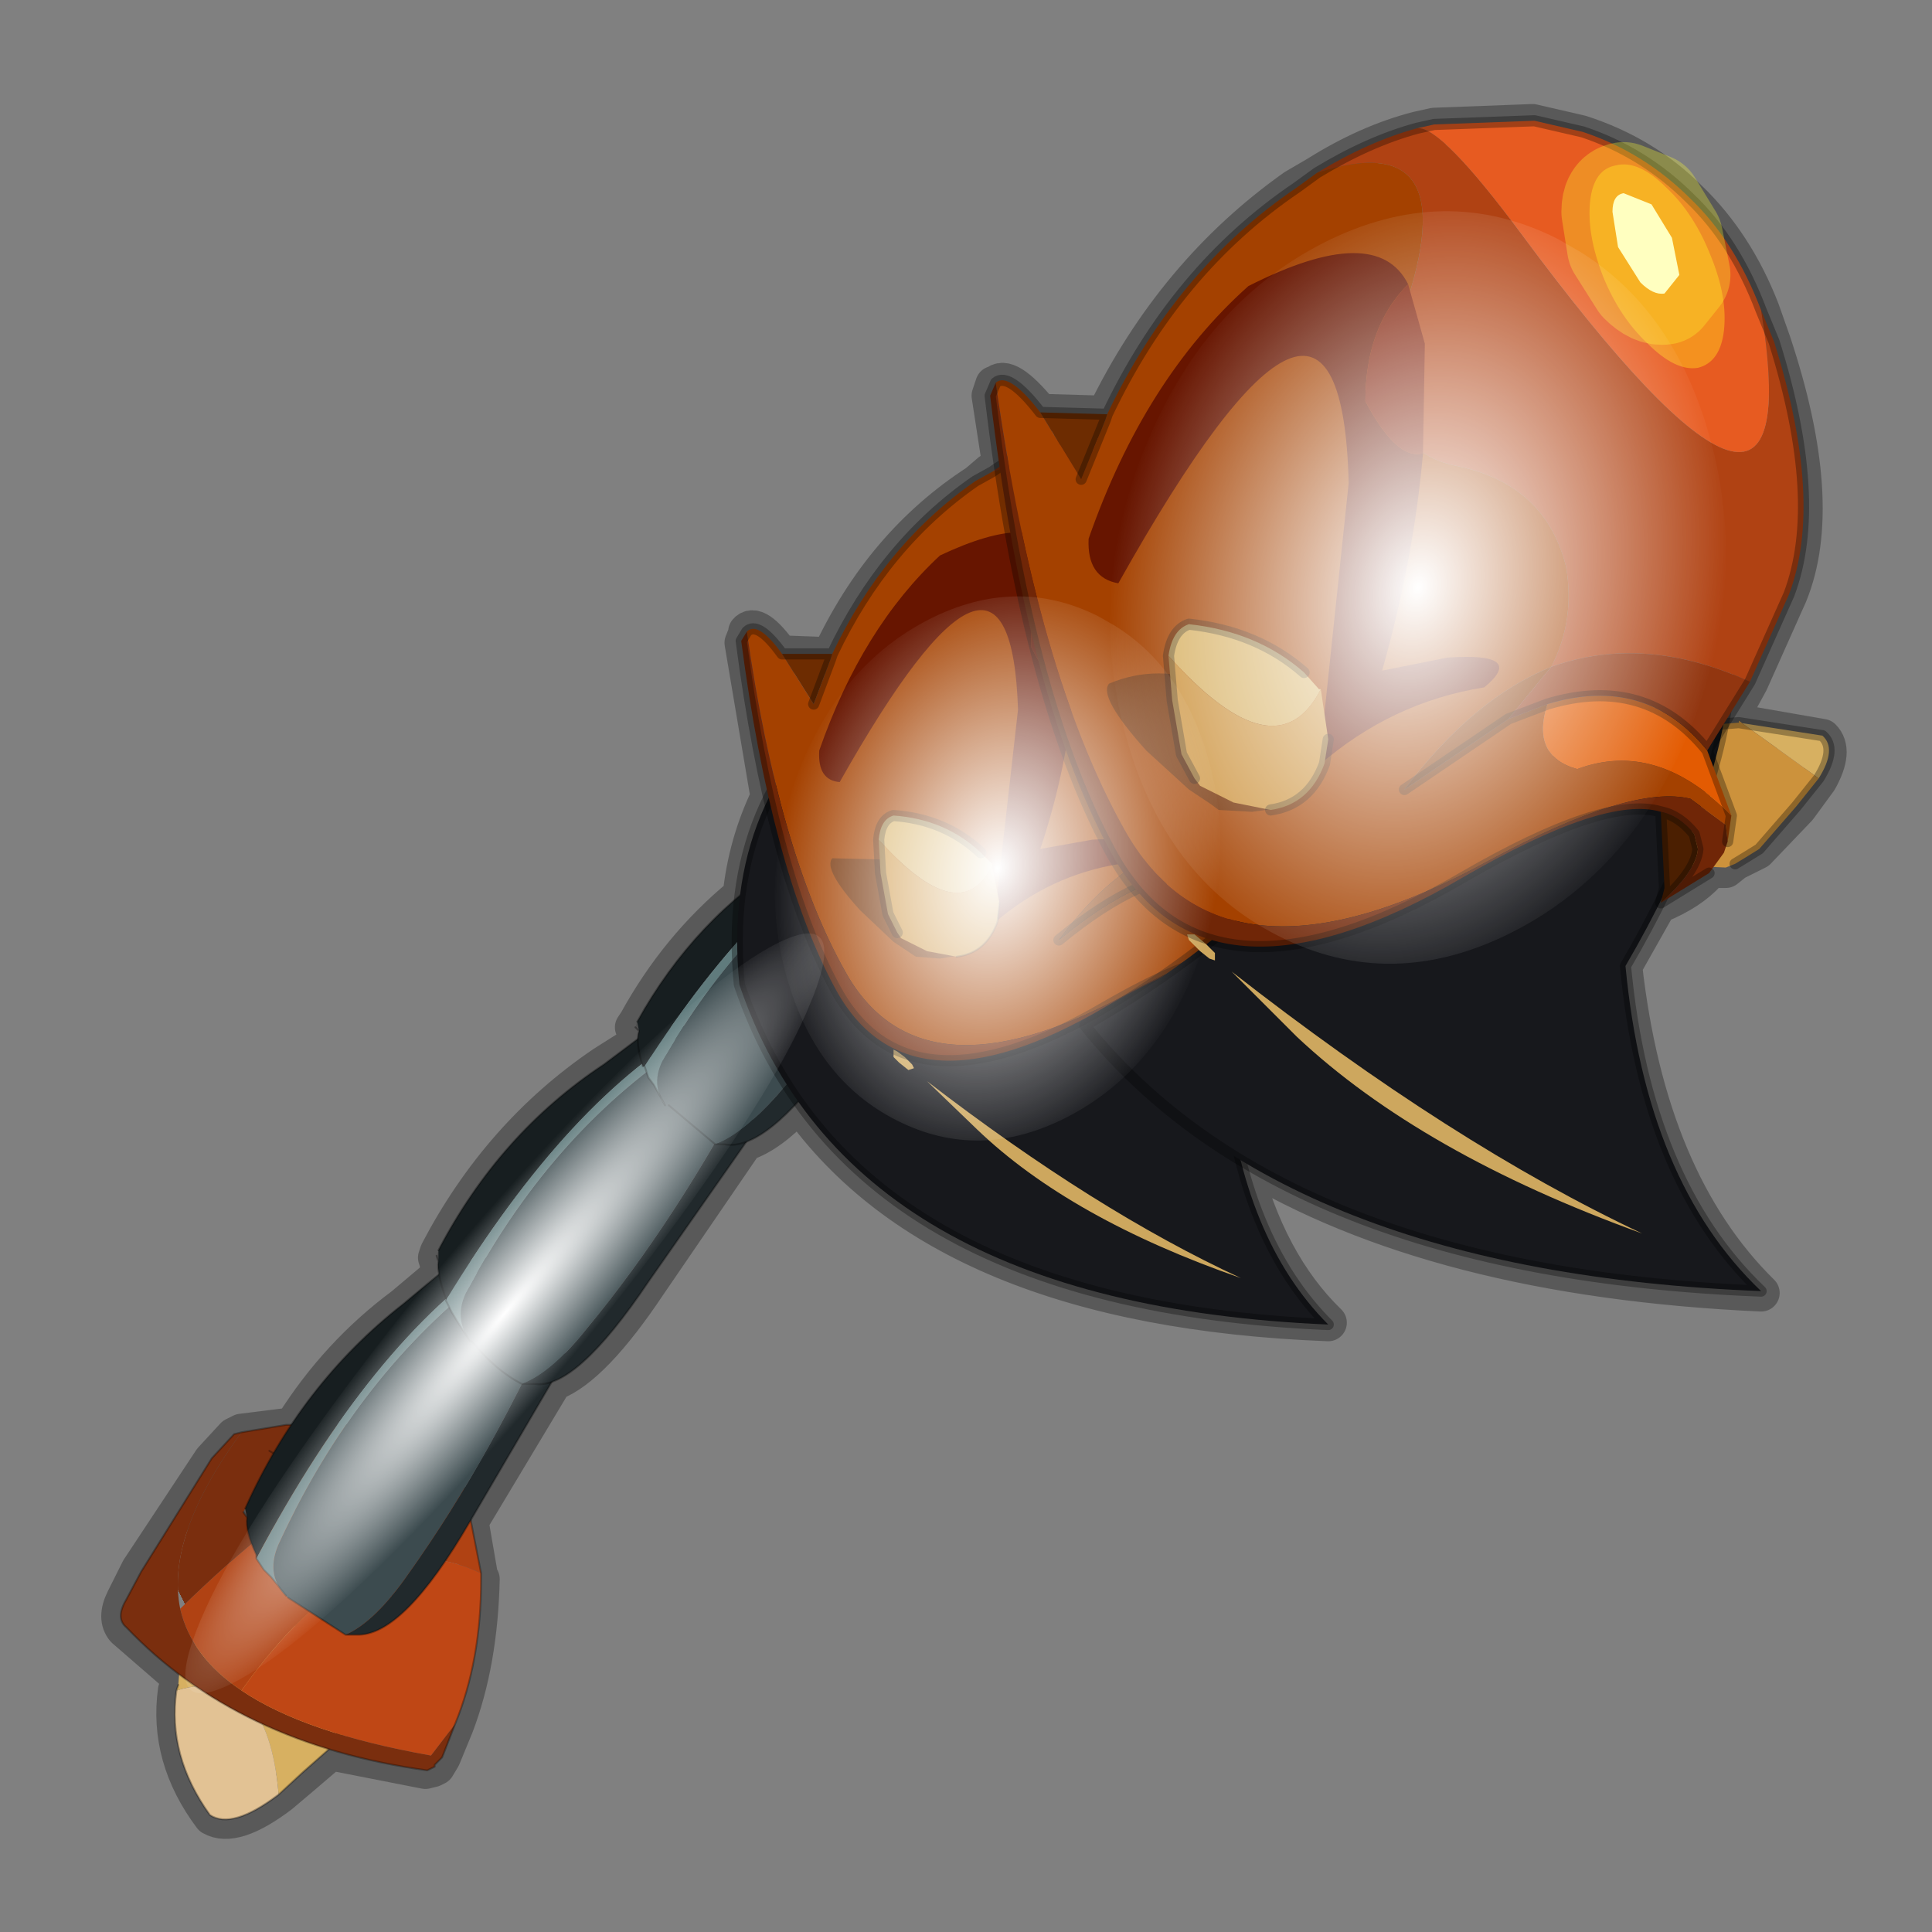 <?xml version="1.0" encoding="UTF-8" standalone="no"?>
<svg xmlns:xlink="http://www.w3.org/1999/xlink" height="520.0px" width="520.0px" xmlns="http://www.w3.org/2000/svg">
  <rect width="100%" height="100%" fill="#808080" stroke="none"/>
  <g transform="matrix(10.0, 0.0, 0.0, 10.0, 0.0, 0.0)">
    <use height="52.0" transform="matrix(1.0, 0.0, 0.0, 1.0, 0.0, 0.0)" width="52.0" xlink:href="#shape0"/>
    <use height="136.85" transform="matrix(0.112, -0.012, -0.006, 0.148, 30.272, 6.577)" width="148.25" xlink:href="#sprite0"/>
    <use height="136.85" transform="matrix(0.081, -0.009, -0.004, 0.107, 21.12, 16.722)" width="148.25" xlink:href="#sprite0"/>
    <use height="136.85" transform="matrix(0.025, 0.015, -0.124, 0.148, 20.217, 24.111)" width="148.25" xlink:href="#sprite0"/>
  </g>
  <defs>
    <g id="shape0" transform="matrix(1.0, 0.0, 0.0, 1.0, 0.0, 0.0)">
      <path d="M52.0 0.0 L52.0 52.0 0.0 52.0 0.0 0.0 52.0 0.0" fill="#795fa9" fill-opacity="0.0" fill-rule="evenodd" stroke="none"/>
      <path d="M45.45 5.35 Q44.25 4.15 42.55 3.6 L41.25 3.3 38.6 3.4 38.15 3.5 Q36.8 3.85 35.45 4.7 L34.85 5.05 Q31.6 7.35 29.75 11.15 L28.0 11.1 Q27.1 10.0 26.8 10.35 L26.75 10.35 26.65 10.65 26.95 12.6 26.65 12.7 26.3 13.0 Q23.75 14.65 22.35 17.65 L21.0 17.6 Q20.35 16.7 20.1 17.0 L20.1 17.05 20.0 17.3 20.7 21.45 Q20.1 22.7 19.95 24.1 18.25 25.5 17.15 27.5 L17.05 27.65 17.15 27.8 17.2 28.05 16.25 28.65 Q13.45 30.55 11.8 33.7 L11.75 33.85 11.8 34.0 11.8 34.35 10.85 35.15 Q9.1 36.45 7.9 38.35 L7.7 38.4 6.5 38.55 6.3 38.65 5.7 39.3 3.75 42.25 3.35 43.05 Q3.1 43.55 3.35 43.85 L4.85 45.15 4.85 45.35 4.75 45.5 Q4.5 47.3 5.7 48.9 6.3 49.25 7.55 48.3 L8.2 47.75 8.9 47.15 11.45 47.65 11.65 47.6 11.75 47.55 11.9 47.3 12.25 46.45 Q12.9 44.75 12.95 42.5 L12.9 42.4 12.65 40.95 14.9 37.2 Q15.95 36.8 17.45 34.55 L20.05 30.75 Q20.7 30.55 21.5 29.7 25.4 35.2 35.75 35.6 34.1 34.0 33.4 31.2 38.65 34.4 47.4 34.8 44.35 31.8 43.7 26.0 L44.8 24.05 44.65 24.35 Q45.5 24.0 45.95 23.5 L46.1 23.4 46.45 23.4 46.7 23.2 47.3 22.9 48.4 21.75 48.95 21.0 Q49.4 20.2 49.05 19.85 L46.75 19.45 46.5 19.45 47.1 18.35 48.15 16.0 Q49.15 13.55 47.7 9.2 L47.4 8.35 Q46.7 6.55 45.45 5.35 Z" fill="none" stroke="#000000" stroke-linecap="round" stroke-linejoin="round" stroke-opacity="0.302" stroke-width="1.0"/>
      <path d="M9.0 44.25 Q7.95 44.0 7.05 43.15 6.15 42.25 5.9 41.25 5.65 40.2 6.2 39.6 6.8 39.0 7.85 39.25 8.9 39.45 9.8 40.35 10.7 41.2 10.95 42.25 11.2 43.25 10.6 43.85 10.05 44.45 9.0 44.25" fill="#000000" fill-opacity="0.302" fill-rule="evenodd" stroke="none"/>
      <path d="M4.75 45.5 Q7.2 44.75 7.5 48.3 L8.15 47.7 9.0 46.95 Q9.65 42.95 5.8 43.7 L4.85 44.65 4.8 45.35 4.75 45.5" fill="#d7b061" fill-rule="evenodd" stroke="none"/>
      <path d="M9.0 46.95 L9.55 46.35 9.9 45.7 10.1 45.35 9.85 44.25 9.3 43.25 Q8.4 42.45 6.9 43.0 L6.15 43.4 5.8 43.7 Q9.65 42.95 9.0 46.95" fill="#9b6c28" fill-rule="evenodd" stroke="none"/>
      <path d="M4.75 45.5 Q4.5 47.25 5.65 48.85 6.25 49.25 7.5 48.3 7.2 44.75 4.75 45.5" fill="#e2c294" fill-rule="evenodd" stroke="none"/>
      <path d="M7.5 48.3 Q6.25 49.25 5.65 48.85 4.5 47.25 4.75 45.5 M7.5 48.3 L8.15 47.7 9.0 46.95 9.55 46.35 9.9 45.7 M9.3 43.25 Q8.4 42.45 6.9 43.0 L6.15 43.4 M4.8 45.35 L4.75 45.5" fill="none" stroke="#000000" stroke-linecap="round" stroke-linejoin="round" stroke-opacity="0.302" stroke-width="0.05"/>
      <path d="M12.95 42.35 L12.5 40.05 12.25 39.35 Q9.85 38.4 4.85 43.3 5.15 44.6 6.5 45.5 9.85 40.8 12.95 42.35" fill="#b04213" fill-rule="evenodd" stroke="none"/>
      <path d="M6.5 45.5 Q5.15 44.6 4.85 43.3 4.45 41.35 6.5 38.55 L6.3 38.6 5.7 39.25 3.8 42.3 3.4 43.05 Q3.1 43.55 3.4 43.8 6.4 46.95 11.5 47.65 L11.7 47.55 11.7 47.5 11.9 47.3 12.25 46.4 11.6 47.25 Q8.2 46.65 6.5 45.5" fill="#7a2e0e" fill-rule="evenodd" stroke="none"/>
      <path d="M12.95 42.35 Q9.85 40.8 6.5 45.5 8.2 46.65 11.6 47.25 L12.25 46.4 Q12.95 44.7 12.95 42.5 L12.95 42.35" fill="#bf4715" fill-rule="evenodd" stroke="none"/>
      <path d="M4.85 43.3 Q9.85 38.4 12.25 39.35 11.75 38.45 10.65 38.35 L7.7 38.35 6.5 38.55 Q4.45 41.35 4.85 43.3" fill="url(#gradient0)" fill-rule="evenodd" stroke="none"/>
      <path d="M12.25 39.35 L12.5 40.05 12.95 42.35 M12.25 39.35 Q11.75 38.45 10.65 38.35 L7.7 38.35 6.5 38.55 6.3 38.6 5.7 39.25 3.8 42.3 3.4 43.05 Q3.1 43.55 3.4 43.8 6.4 46.95 11.5 47.65 L11.7 47.55 11.7 47.5 11.9 47.3 12.25 46.4 Q12.95 44.7 12.95 42.5 L12.95 42.35" fill="none" stroke="#000000" stroke-linecap="round" stroke-linejoin="round" stroke-opacity="0.302" stroke-width="0.05"/>
      <path d="M10.7 43.35 L10.15 41.7" fill="none" stroke="#000000" stroke-linecap="round" stroke-linejoin="round" stroke-opacity="0.302" stroke-width="0.05"/>
      <path d="M8.5 39.8 L7.25 39.05" fill="none" stroke="#000000" stroke-linecap="round" stroke-linejoin="round" stroke-opacity="0.302" stroke-width="0.05"/>
      <path d="M6.65 40.85 L6.55 40.7 6.6 40.6 6.65 40.85" fill="#4f4f4f" fill-rule="evenodd" stroke="none"/>
      <path d="M15.15 34.9 Q13.25 39.2 11.0 42.35 10.1 43.65 9.3 44.0 L7.75 43.0 7.7 42.95 Q7.1 42.35 7.55 41.45 9.65 36.95 13.2 34.25 13.85 33.7 14.6 34.0 L15.15 34.9" fill="#3c4b4f" fill-rule="evenodd" stroke="none"/>
      <path d="M15.15 34.9 L15.2 36.6 12.65 40.95 Q10.85 44.05 9.6 44.0 L9.3 44.0 Q10.1 43.65 11.0 42.35 13.25 39.2 15.15 34.9" fill="#21292c" fill-rule="evenodd" stroke="none"/>
      <path d="M6.9 41.95 L6.9 41.85 Q6.6 41.2 6.65 40.85 L6.6 40.6 Q8.1 37.25 10.85 35.1 L12.05 34.1 13.55 33.75 Q10.0 36.1 6.9 41.95" fill="#171e20" fill-rule="evenodd" stroke="none"/>
      <path d="M7.7 42.95 L7.3 42.45 7.1 42.25 6.9 41.95 Q10.0 36.1 13.55 33.75 14.35 33.7 14.6 34.0 13.85 33.7 13.2 34.25 9.65 36.95 7.55 41.45 7.1 42.35 7.7 42.95" fill="#607b7d" fill-rule="evenodd" stroke="none"/>
      <path d="M9.3 44.0 L9.6 44.0 Q10.85 44.05 12.65 40.95 L15.2 36.6 15.15 34.9 M9.3 44.0 L7.75 43.0 M7.7 42.95 L7.3 42.45 7.1 42.25 6.9 41.95 6.9 41.85 Q6.6 41.2 6.65 40.85 L6.55 40.7 M6.6 40.6 Q8.1 37.25 10.85 35.1 L12.05 34.1 13.55 33.75 Q14.35 33.7 14.6 34.0 L15.15 34.9" fill="none" stroke="#000000" stroke-linecap="round" stroke-linejoin="round" stroke-opacity="0.302" stroke-width="0.05"/>
      <path d="M11.8 33.65 L11.8 33.95 11.75 33.8 11.8 33.65" fill="#4f4f4f" fill-rule="evenodd" stroke="none"/>
      <path d="M19.9 27.9 Q20.2 28.2 20.3 28.85 18.2 32.85 15.8 35.75 14.85 36.95 14.05 37.25 13.35 36.9 12.7 36.1 L12.65 36.1 Q12.15 35.4 12.65 34.6 14.95 30.35 18.6 28.0 L19.9 27.9" fill="#3c4b4f" fill-rule="evenodd" stroke="none"/>
      <path d="M20.3 28.85 L20.25 30.5 17.45 34.5 Q15.5 37.4 14.4 37.25 L14.05 37.25 Q14.85 36.95 15.8 35.75 18.2 32.85 20.3 28.85" fill="#21292c" fill-rule="evenodd" stroke="none"/>
      <path d="M11.8 33.65 Q13.45 30.5 16.25 28.65 L17.45 27.75 18.9 27.55 Q15.35 29.5 12.0 35.0 L12.0 34.95 Q11.75 34.25 11.8 33.95 L11.8 33.65" fill="#171e20" fill-rule="evenodd" stroke="none"/>
      <path d="M12.0 35.0 Q15.35 29.5 18.9 27.55 19.65 27.55 19.9 27.9 L18.6 28.0 Q14.95 30.35 12.65 34.6 12.15 35.4 12.65 36.1 L12.3 35.55 12.15 35.3 12.0 35.0" fill="#607b7d" fill-rule="evenodd" stroke="none"/>
      <path d="M18.9 27.55 L17.45 27.75 16.25 28.65 Q13.45 30.5 11.8 33.65 M11.8 33.95 Q11.75 34.25 12.0 34.95 L12.0 35.0 M18.9 27.55 Q19.65 27.55 19.9 27.9 20.2 28.2 20.3 28.85 L20.25 30.5 17.45 34.5 Q15.5 37.4 14.4 37.25 L14.05 37.25 Q13.35 36.9 12.7 36.1 M12.65 36.1 L12.3 35.55 12.15 35.3 12.0 35.0 M11.75 33.8 L11.8 33.95" fill="none" stroke="#000000" stroke-linecap="round" stroke-linejoin="round" stroke-opacity="0.302" stroke-width="0.05"/>
      <path d="M17.2 27.75 L17.1 27.65 17.15 27.5 17.2 27.75" fill="#4f4f4f" fill-rule="evenodd" stroke="none"/>
      <path d="M25.15 23.35 Q23.1 26.95 20.9 29.5 19.95 30.55 19.25 30.8 L18.0 29.75 17.9 29.75 Q17.45 29.1 17.95 28.35 20.15 24.6 23.5 22.55 L24.75 22.5 Q25.05 22.75 25.15 23.35" fill="#3c4b4f" fill-rule="evenodd" stroke="none"/>
      <path d="M25.15 23.35 L25.1 24.85 22.45 28.45 Q20.6 31.0 19.5 30.8 L19.25 30.8 Q19.95 30.55 20.9 29.5 23.1 26.95 25.15 23.35" fill="#21292c" fill-rule="evenodd" stroke="none"/>
      <path d="M17.35 28.7 L17.3 28.7 Q17.1 28.05 17.2 27.75 L17.15 27.5 Q18.7 24.7 21.3 23.1 L22.5 22.3 23.8 22.15 Q20.5 23.8 17.35 28.7" fill="#171e20" fill-rule="evenodd" stroke="none"/>
      <path d="M17.9 29.75 L17.6 29.2 17.45 29.0 17.35 28.7 Q20.5 23.8 23.8 22.15 24.55 22.2 24.75 22.5 L23.5 22.55 Q20.15 24.6 17.95 28.35 17.45 29.1 17.9 29.75" fill="#607b7d" fill-rule="evenodd" stroke="none"/>
      <path d="M19.25 30.8 L19.5 30.8 Q20.6 31.0 22.45 28.45 L25.1 24.85 25.15 23.35 M19.25 30.8 L18.0 29.75 M17.9 29.75 L17.6 29.2 17.45 29.0 17.35 28.7 17.3 28.7 Q17.1 28.05 17.2 27.75 L17.1 27.65 M17.15 27.5 Q18.7 24.7 21.3 23.1 L22.5 22.3 23.8 22.15 Q24.55 22.2 24.75 22.5 25.05 22.75 25.15 23.35" fill="none" stroke="#000000" stroke-linecap="round" stroke-linejoin="round" stroke-opacity="0.302" stroke-width="0.05"/>
      <path d="M36.95 25.1 Q37.3 24.5 37.0 24.25 L35.25 23.95 35.3 23.95 36.95 25.1 M33.95 24.15 L33.85 24.2 33.95 24.15" fill="#d7b061" fill-rule="evenodd" stroke="none"/>
      <path d="M35.25 23.95 L34.35 24.05 33.95 24.15 33.85 24.2 33.8 24.25 33.7 24.35 33.25 24.85 Q33.05 25.15 33.15 25.7 L33.45 26.5 Q33.6 26.8 34.2 26.9 L35.0 26.95 35.2 26.8 35.7 26.55 36.45 25.7 36.95 25.1 35.3 23.95 35.25 23.95" fill="#cc923c" fill-rule="evenodd" stroke="none"/>
      <path d="M36.95 25.1 Q37.3 24.5 37.0 24.25 L35.25 23.95 34.35 24.05 M33.25 24.85 Q33.05 25.15 33.15 25.7 L33.45 26.5 M35.2 26.8 L35.7 26.55 36.45 25.7 36.95 25.1 Z" fill="none" stroke="#000000" stroke-linecap="round" stroke-linejoin="round" stroke-opacity="0.302" stroke-width="0.05"/>
      <path d="M19.9 26.5 Q19.4 21.4 23.2 18.5 27.95 14.9 32.65 16.95 37.6 21.15 33.0 28.95 33.45 33.35 35.75 35.65 22.8 35.1 19.9 26.5" fill="#17181c" fill-rule="evenodd" stroke="none"/>
      <path d="M19.9 26.5 Q22.8 35.1 35.75 35.65 33.45 33.35 33.0 28.95 37.6 21.15 32.65 16.95 27.95 14.9 23.2 18.5 19.4 21.4 19.9 26.5 Z" fill="none" stroke="#000000" stroke-linecap="round" stroke-linejoin="round" stroke-opacity="0.302" stroke-width="0.3"/>
      <path d="M26.3 30.4 Q28.8 32.8 33.4 34.4 29.5 32.6 24.95 29.1 L26.3 30.4" fill="#cda75e" fill-rule="evenodd" stroke="none"/>
      <path d="M24.05 28.45 L24.2 28.6 24.45 28.8 24.6 28.75 24.55 28.65 24.35 28.45 24.15 28.3 24.05 28.25 24.05 28.45" fill="#cda75e" fill-rule="evenodd" stroke="none"/>
      <path d="M28.8 11.75 Q29.25 11.7 30.9 13.95 36.9 22.0 35.8 15.5 L36.05 16.15 Q37.15 19.4 36.4 21.3 L35.6 23.1 Q33.4 22.1 31.5 22.8 32.05 21.85 31.8 20.75 31.4 19.05 29.6 18.65 27.75 18.3 28.4 15.75 29.9 11.65 26.7 12.7 27.7 12.0 28.8 11.75" fill="#b04213" fill-rule="evenodd" stroke="none"/>
      <path d="M35.2 25.85 L35.15 26.35 35.05 26.0 Q34.75 25.6 34.3 25.55 33.15 25.2 30.25 26.8 24.75 29.75 22.75 26.15 20.95 22.95 20.1 17.0 20.4 16.7 21.05 17.6 L21.9 18.95 22.35 17.75 22.4 17.6 Q23.8 14.65 26.25 12.95 L26.7 12.7 Q29.9 11.65 28.4 15.75 27.75 18.3 29.6 18.65 31.4 19.05 31.8 20.75 32.05 21.85 31.5 22.8 29.9 23.4 28.5 25.3 29.65 24.35 30.65 23.9 L31.45 23.6 Q31.15 24.65 32.0 24.9 33.7 24.3 35.2 25.85" fill="#a44100" fill-rule="evenodd" stroke="none"/>
      <path d="M34.75 24.55 L35.2 25.85 Q33.7 24.3 32.0 24.9 31.15 24.65 31.45 23.6 33.45 22.95 34.75 24.55" fill="#e35b02" fill-rule="evenodd" stroke="none"/>
      <path d="M21.05 17.6 L22.4 17.6 22.35 17.75 21.9 18.95 21.05 17.6" fill="#6d2c01" fill-rule="evenodd" stroke="none"/>
      <path d="M31.5 22.8 L30.65 23.9 Q29.65 24.35 28.5 25.3 29.9 23.4 31.5 22.8" fill="#873601" fill-rule="evenodd" stroke="none"/>
      <path d="M35.6 23.1 L34.75 24.55 Q33.45 22.95 31.45 23.6 L30.65 23.9 31.5 22.8 Q33.4 22.1 35.6 23.1" fill="#923610" fill-rule="evenodd" stroke="none"/>
      <path d="M33.7 27.7 L33.85 27.35 33.75 25.75 34.45 26.25 34.5 26.55 33.7 27.7" fill="#4b1f01" fill-rule="evenodd" stroke="none"/>
      <path d="M35.15 26.35 L35.05 26.6 34.75 27.05 33.7 27.7 34.5 26.55 34.45 26.25 33.75 25.75 Q32.6 25.45 29.75 27.1 24.4 30.25 22.45 26.55 20.75 23.35 19.95 17.25 L20.1 17.0 Q20.95 22.95 22.75 26.15 24.75 29.75 30.25 26.8 33.15 25.2 34.3 25.55 34.75 25.6 35.05 26.0 L35.15 26.35" fill="#702607" fill-rule="evenodd" stroke="none"/>
      <path d="M28.8 11.75 L29.1 11.65 31.15 11.6 32.15 11.85 Q33.45 12.25 34.35 13.2 35.3 14.1 35.8 15.5 36.9 22.0 30.9 13.95 29.25 11.7 28.8 11.75" fill="#e75b21" fill-rule="evenodd" stroke="none"/>
      <path d="M35.8 15.5 Q35.3 14.1 34.35 13.2 33.45 12.25 32.15 11.85 L31.15 11.6 29.1 11.65 28.8 11.75 M35.8 15.5 L36.05 16.15 Q37.15 19.4 36.4 21.3 L35.6 23.1 34.75 24.55 35.2 25.85 35.15 26.35 M34.75 27.05 L33.7 27.7 33.85 27.35 33.75 25.75 Q32.6 25.45 29.75 27.1 24.4 30.25 22.45 26.55 20.75 23.35 19.95 17.25 L20.1 17.0 Q20.4 16.7 21.05 17.6 L22.4 17.6 Q23.8 14.65 26.25 12.95 L26.7 12.7 Q27.7 12.0 28.8 11.75 M30.65 23.9 L31.45 23.6 Q33.45 22.95 34.75 24.55 M33.75 25.75 L34.45 26.25 34.5 26.55 33.7 27.7 M28.5 25.3 Q29.65 24.35 30.65 23.9 M22.4 17.6 L22.35 17.75 21.9 18.95" fill="none" stroke="#000000" stroke-linecap="round" stroke-linejoin="round" stroke-opacity="0.302" stroke-width="0.3"/>
      <path d="M28.55 14.95 Q27.95 13.7 25.3 14.95 23.2 16.9 22.05 20.2 22.0 21.0 22.6 21.05 27.2 12.9 27.4 19.1 L26.75 24.85 Q28.25 23.55 30.15 23.25 31.05 22.5 29.4 22.6 L28.0 22.85 Q28.75 20.6 28.9 18.45 28.3 18.55 27.75 17.4 27.75 15.85 28.55 14.95" fill="#671500" fill-rule="evenodd" stroke="none"/>
      <path d="M28.9 18.45 L28.95 16.2 28.55 14.95 Q27.75 15.85 27.75 17.4 28.3 18.55 28.9 18.45" fill="#7e1a01" fill-rule="evenodd" stroke="none"/>
      <path d="M33.45 16.2 Q34.0 16.75 34.45 16.65 34.9 16.55 35.0 15.9 35.05 15.25 34.7 14.4 L33.8 13.0 Q33.2 12.4 32.75 12.5 32.3 12.6 32.25 13.3 32.15 13.95 32.5 14.8 32.85 15.65 33.45 16.2" fill="#ffbd1e" fill-opacity="0.553" fill-rule="evenodd" stroke="none"/>
      <path d="M33.3 14.9 Q33.6 15.2 33.8 15.15 L34.1 14.75 33.95 14.0 33.5 13.3 Q33.25 13.05 33.0 13.1 L32.7 13.45 32.85 14.2 33.3 14.9" fill="#ffffff" fill-rule="evenodd" stroke="none"/>
      <path d="M33.3 14.9 Q33.6 15.2 33.8 15.15 L34.1 14.75 33.95 14.0 33.5 13.3 Q33.25 13.05 33.0 13.1 L32.7 13.45 32.85 14.2 33.3 14.9 Z" fill="none" stroke="#ffff2f" stroke-linecap="round" stroke-linejoin="round" stroke-opacity="0.302" stroke-width="2.75"/>
      <path d="M25.9 25.7 Q26.3 25.3 26.0 24.5 L25.7 24.1 24.9 23.3 24.5 23.15 22.4 23.1 Q22.15 23.4 23.15 24.5 L24.05 25.35 24.5 25.65 24.65 25.75 25.3 25.8 25.9 25.7" fill="#000000" fill-opacity="0.302" fill-rule="evenodd" stroke="none"/>
      <path d="M23.65 22.6 Q23.7 22.05 24.05 21.95 25.45 22.05 26.4 22.95 L26.7 23.25 26.7 23.3 Q25.85 25.05 23.65 22.6" fill="#d7b061" fill-rule="evenodd" stroke="none"/>
      <path d="M26.7 23.3 L26.9 24.3 26.85 24.8 Q26.55 25.65 25.75 25.75 L24.95 25.6 24.25 25.25 24.15 25.1 23.9 24.6 23.7 23.5 23.65 22.6 Q25.85 25.05 26.7 23.3" fill="#cc923c" fill-rule="evenodd" stroke="none"/>
      <path d="M26.9 24.3 L26.85 24.8 Q26.55 25.65 25.75 25.75" fill="none" stroke="#000000" stroke-linecap="round" stroke-linejoin="round" stroke-opacity="0.302" stroke-width="0.05"/>
      <path d="M23.65 22.6 Q23.7 22.05 24.05 21.95 25.45 22.05 26.4 22.95 M24.15 25.1 L23.9 24.6 23.7 23.5 23.65 22.6" fill="none" stroke="#000000" stroke-linecap="round" stroke-linejoin="round" stroke-opacity="0.302" stroke-width="0.3"/>
      <path d="M46.8 19.45 L49.05 19.8 Q49.45 20.15 48.95 20.95 L46.8 19.4 46.8 19.45 M44.95 19.8 L45.0 19.7 44.95 19.8" fill="#d7b061" fill-rule="evenodd" stroke="none"/>
      <path d="M46.8 19.45 L46.8 19.4 48.95 20.95 48.35 21.7 47.35 22.85 Q46.95 23.1 46.7 23.25 L46.45 23.35 45.35 23.3 44.4 22.8 44.05 21.7 Q43.85 21.05 44.1 20.6 L44.7 19.95 44.85 19.8 44.9 19.8 44.9 19.75 44.95 19.8 45.0 19.7 45.55 19.55 46.8 19.45" fill="#cc923c" fill-rule="evenodd" stroke="none"/>
      <path d="M44.4 22.8 L44.05 21.7 Q43.85 21.05 44.1 20.6" fill="none" stroke="#000000" stroke-linecap="round" stroke-linejoin="round" stroke-opacity="0.302" stroke-width="0.05"/>
      <path d="M48.95 20.95 Q49.45 20.15 49.05 19.8 L46.8 19.45 M48.95 20.95 L48.35 21.7 47.35 22.85 Q46.95 23.1 46.7 23.25 M45.55 19.55 L46.8 19.45" fill="none" stroke="#000000" stroke-linecap="round" stroke-linejoin="round" stroke-opacity="0.302" stroke-width="0.3"/>
      <path d="M46.55 18.4 Q46.2 21.8 43.75 26.0 44.3 31.8 47.4 34.75 34.55 34.25 29.2 27.6 32.6 25.65 35.05 23.1 L46.55 18.4" fill="#17181c" fill-rule="evenodd" stroke="none"/>
      <path d="M46.55 18.4 L35.05 23.1 Q32.6 25.65 29.2 27.6 34.55 34.25 47.4 34.75 44.3 31.8 43.75 26.0 46.2 21.8 46.55 18.4 M35.05 23.1 L35.6 22.7" fill="none" stroke="#000000" stroke-linecap="round" stroke-linejoin="round" stroke-opacity="0.302" stroke-width="0.3"/>
      <path d="M34.9 27.9 Q38.25 31.05 44.2 33.2 39.1 30.8 33.15 26.15 L34.9 27.9" fill="#cda75e" fill-rule="evenodd" stroke="none"/>
      <path d="M32.0 25.3 L32.3 25.6 32.55 25.8 32.7 25.85 32.7 25.65 32.45 25.4 32.15 25.15 31.95 25.15 32.0 25.3" fill="#cda75e" fill-rule="evenodd" stroke="none"/>
      <path d="M38.15 3.45 Q38.8 3.4 40.95 6.3 48.8 16.9 47.4 8.35 L47.75 9.2 Q49.1 13.5 48.15 16.0 L47.1 18.35 Q44.25 17.05 41.75 17.95 42.4 16.7 42.15 15.25 41.6 13.05 39.25 12.55 36.85 12.1 37.65 8.75 39.65 3.3 35.45 4.65 36.85 3.8 38.15 3.45" fill="#b04213" fill-rule="evenodd" stroke="none"/>
      <path d="M46.6 21.95 L46.5 22.65 46.45 22.2 45.5 21.5 Q43.9 21.1 40.1 23.15 32.9 27.1 30.25 22.3 27.9 18.1 26.8 10.3 27.15 10.0 28.0 11.1 L29.1 12.9 29.75 11.3 29.8 11.15 Q31.65 7.25 34.9 5.05 L35.45 4.65 Q39.65 3.3 37.65 8.75 36.85 12.1 39.25 12.55 41.6 13.05 42.15 15.25 42.4 16.7 41.75 17.95 39.65 18.8 37.8 21.25 L40.6 19.35 41.65 18.95 Q41.2 20.35 42.45 20.7 44.6 19.9 46.6 21.95" fill="#a44100" fill-rule="evenodd" stroke="none"/>
      <path d="M45.95 20.2 L46.6 21.95 Q44.6 19.9 42.45 20.7 41.2 20.35 41.65 18.95 44.3 18.15 45.95 20.2" fill="#e35b02" fill-rule="evenodd" stroke="none"/>
      <path d="M28.0 11.1 L29.8 11.15 29.75 11.3 29.1 12.9 28.0 11.1" fill="#6d2c01" fill-rule="evenodd" stroke="none"/>
      <path d="M41.75 17.95 L40.6 19.35 37.8 21.25 Q39.65 18.8 41.75 17.95" fill="#873601" fill-rule="evenodd" stroke="none"/>
      <path d="M47.1 18.35 L45.95 20.2 Q44.3 18.15 41.65 18.95 L40.6 19.35 41.75 17.95 Q44.25 17.05 47.1 18.35" fill="#923610" fill-rule="evenodd" stroke="none"/>
      <path d="M44.7 24.3 L44.8 23.9 44.7 21.85 Q45.2 21.95 45.6 22.45 L45.7 22.85 Q45.65 23.45 44.7 24.3" fill="#4b1f01" fill-rule="evenodd" stroke="none"/>
      <path d="M46.5 22.65 L46.4 22.95 46.0 23.5 44.7 24.3 Q45.65 23.45 45.7 22.85 L45.6 22.45 Q45.2 21.95 44.7 21.85 43.2 21.4 39.4 23.6 32.4 27.7 29.85 22.85 27.6 18.65 26.65 10.65 L26.8 10.3 Q27.9 18.1 30.25 22.3 32.9 27.1 40.1 23.15 43.9 21.1 45.5 21.5 L46.45 22.2 46.5 22.65" fill="#702607" fill-rule="evenodd" stroke="none"/>
      <path d="M38.15 3.45 L38.6 3.35 41.3 3.25 42.6 3.55 Q44.25 4.1 45.5 5.35 46.7 6.5 47.4 8.35 48.8 16.9 40.95 6.3 38.8 3.4 38.15 3.45" fill="#e75b21" fill-rule="evenodd" stroke="none"/>
      <path d="M47.4 8.35 Q46.7 6.5 45.5 5.35 44.25 4.1 42.6 3.55 L41.3 3.25 38.6 3.35 38.15 3.45 M47.4 8.35 L47.75 9.2 Q49.1 13.5 48.15 16.0 L47.1 18.35 45.95 20.2 46.6 21.95 46.5 22.65 M46.0 23.5 L44.7 24.3 44.8 23.9 44.7 21.85 Q43.2 21.4 39.4 23.6 32.4 27.7 29.85 22.85 27.6 18.65 26.65 10.65 L26.8 10.3 Q27.15 10.0 28.0 11.1 L29.8 11.15 Q31.65 7.25 34.9 5.05 L35.45 4.65 Q36.85 3.8 38.15 3.45 M44.7 21.85 Q45.2 21.95 45.6 22.45 L45.7 22.85 Q45.65 23.45 44.7 24.3 M40.6 19.35 L41.65 18.95 Q44.3 18.15 45.95 20.2 M40.6 19.35 L37.8 21.25 M29.8 11.15 L29.75 11.3 29.1 12.9" fill="none" stroke="#000000" stroke-linecap="round" stroke-linejoin="round" stroke-opacity="0.302" stroke-width="0.3"/>
      <path d="M37.9 7.65 Q37.05 5.95 33.6 7.7 30.8 10.2 29.3 14.5 29.25 15.55 30.1 15.7 36.1 5.0 36.3 13.0 L35.5 20.6 Q37.45 18.9 39.95 18.5 41.1 17.55 38.95 17.7 L37.2 18.05 Q38.05 15.05 38.3 12.2 37.6 12.4 36.75 10.8 36.75 8.8 37.9 7.65" fill="#671500" fill-rule="evenodd" stroke="none"/>
      <path d="M38.3 12.2 L38.35 9.25 37.9 7.65 Q36.75 8.8 36.75 10.8 37.6 12.4 38.3 12.2" fill="#7e1a01" fill-rule="evenodd" stroke="none"/>
      <path d="M44.35 9.25 Q45.1 10.0 45.7 9.9 46.3 9.75 46.4 8.9 46.5 8.0 46.05 6.9 45.6 5.75 44.85 5.05 44.1 4.3 43.5 4.45 42.9 4.55 42.8 5.4 42.7 6.3 43.15 7.45 43.6 8.55 44.35 9.25" fill="#ffbd1e" fill-opacity="0.553" fill-rule="evenodd" stroke="none"/>
      <path d="M44.15 7.6 Q44.5 7.95 44.8 7.9 L45.2 7.4 45.0 6.4 44.45 5.5 43.7 5.2 Q43.4 5.25 43.4 5.7 L43.55 6.65 44.15 7.6" fill="#ffffff" fill-rule="evenodd" stroke="none"/>
      <path d="M44.15 7.6 Q44.5 7.95 44.8 7.9 L45.2 7.4 45.0 6.4 44.45 5.5 43.7 5.2 Q43.4 5.25 43.4 5.7 L43.55 6.65 44.15 7.6 Z" fill="none" stroke="#ffff2f" stroke-linecap="round" stroke-linejoin="round" stroke-opacity="0.302" stroke-width="2.75"/>
      <path d="M34.45 21.75 Q35.0 21.25 34.55 20.15 L34.2 19.65 33.15 18.55 32.6 18.4 Q31.15 17.85 29.85 18.4 29.55 18.75 30.85 20.2 L32.0 21.25 32.6 21.65 32.8 21.8 33.7 21.85 34.45 21.75" fill="#000000" fill-opacity="0.302" fill-rule="evenodd" stroke="none"/>
      <path d="M35.1 18.1 L35.5 18.55 35.55 18.55 Q34.35 20.9 31.45 17.65 31.55 16.95 32.0 16.8 33.85 17.0 35.1 18.1" fill="#d7b061" fill-rule="evenodd" stroke="none"/>
      <path d="M35.55 18.55 L35.75 19.9 35.65 20.55 Q35.25 21.65 34.2 21.8 L33.2 21.6 32.3 21.15 32.15 20.95 31.8 20.3 31.55 18.85 31.45 17.65 Q34.35 20.9 35.55 18.55" fill="#cc923c" fill-rule="evenodd" stroke="none"/>
      <path d="M35.75 19.9 L35.65 20.55 Q35.25 21.65 34.2 21.8 M32.15 20.95 L31.8 20.3 31.55 18.85 31.45 17.65 Q31.55 16.95 32.0 16.8 33.85 17.0 35.1 18.1" fill="none" stroke="#000000" stroke-linecap="round" stroke-linejoin="round" stroke-opacity="0.302" stroke-width="0.3"/>
    </g>
    <radialGradient cx="0" cy="0" fx="-1465.6" fy="0" gradientTransform="matrix(7.0E-4, -0.005, -0.005, -6.0E-4, 8.5, 40.9)" gradientUnits="userSpaceOnUse" id="gradient0" r="819.2" spreadMethod="pad">
      <stop offset="0.439" stop-color="#b04213"/>
      <stop offset="0.988" stop-color="#7a2e0e"/>
    </radialGradient>
    <g id="sprite0" transform="matrix(1.0, 0.0, 0.0, 1.0, 73.5, 65.0)">
      <use height="136.85" transform="matrix(1.0, 0.0, 0.0, 1.0, -73.5, -65.0)" width="148.25" xlink:href="#shape1"/>
    </g>
    <g id="shape1" transform="matrix(1.0, 0.0, 0.0, 1.0, 73.5, 65.0)">
      <path d="M36.65 -54.65 Q60.05 -42.0 69.75 -17.95 80.55 8.9 68.0 34.1 55.45 59.35 26.8 68.2 -1.8 77.05 -29.7 64.3 -57.6 51.6 -68.45 24.75 -79.3 -2.05 -66.75 -27.25 L-66.7 -27.3 Q-54.1 -52.5 -25.5 -61.4 3.1 -70.2 31.0 -57.5 L36.65 -54.65" fill="url(#gradient1)" fill-rule="evenodd" stroke="none"/>
    </g>
    <radialGradient cx="0" cy="0" gradientTransform="matrix(0.091, 0.0, 0.0, 0.091, 0.6, 3.4)" gradientUnits="userSpaceOnUse" id="gradient1" r="819.2" spreadMethod="pad">
      <stop offset="0.0" stop-color="#ffffff"/>
      <stop offset="1.0" stop-color="#ffffff" stop-opacity="0.0"/>
    </radialGradient>
  </defs>
</svg>

